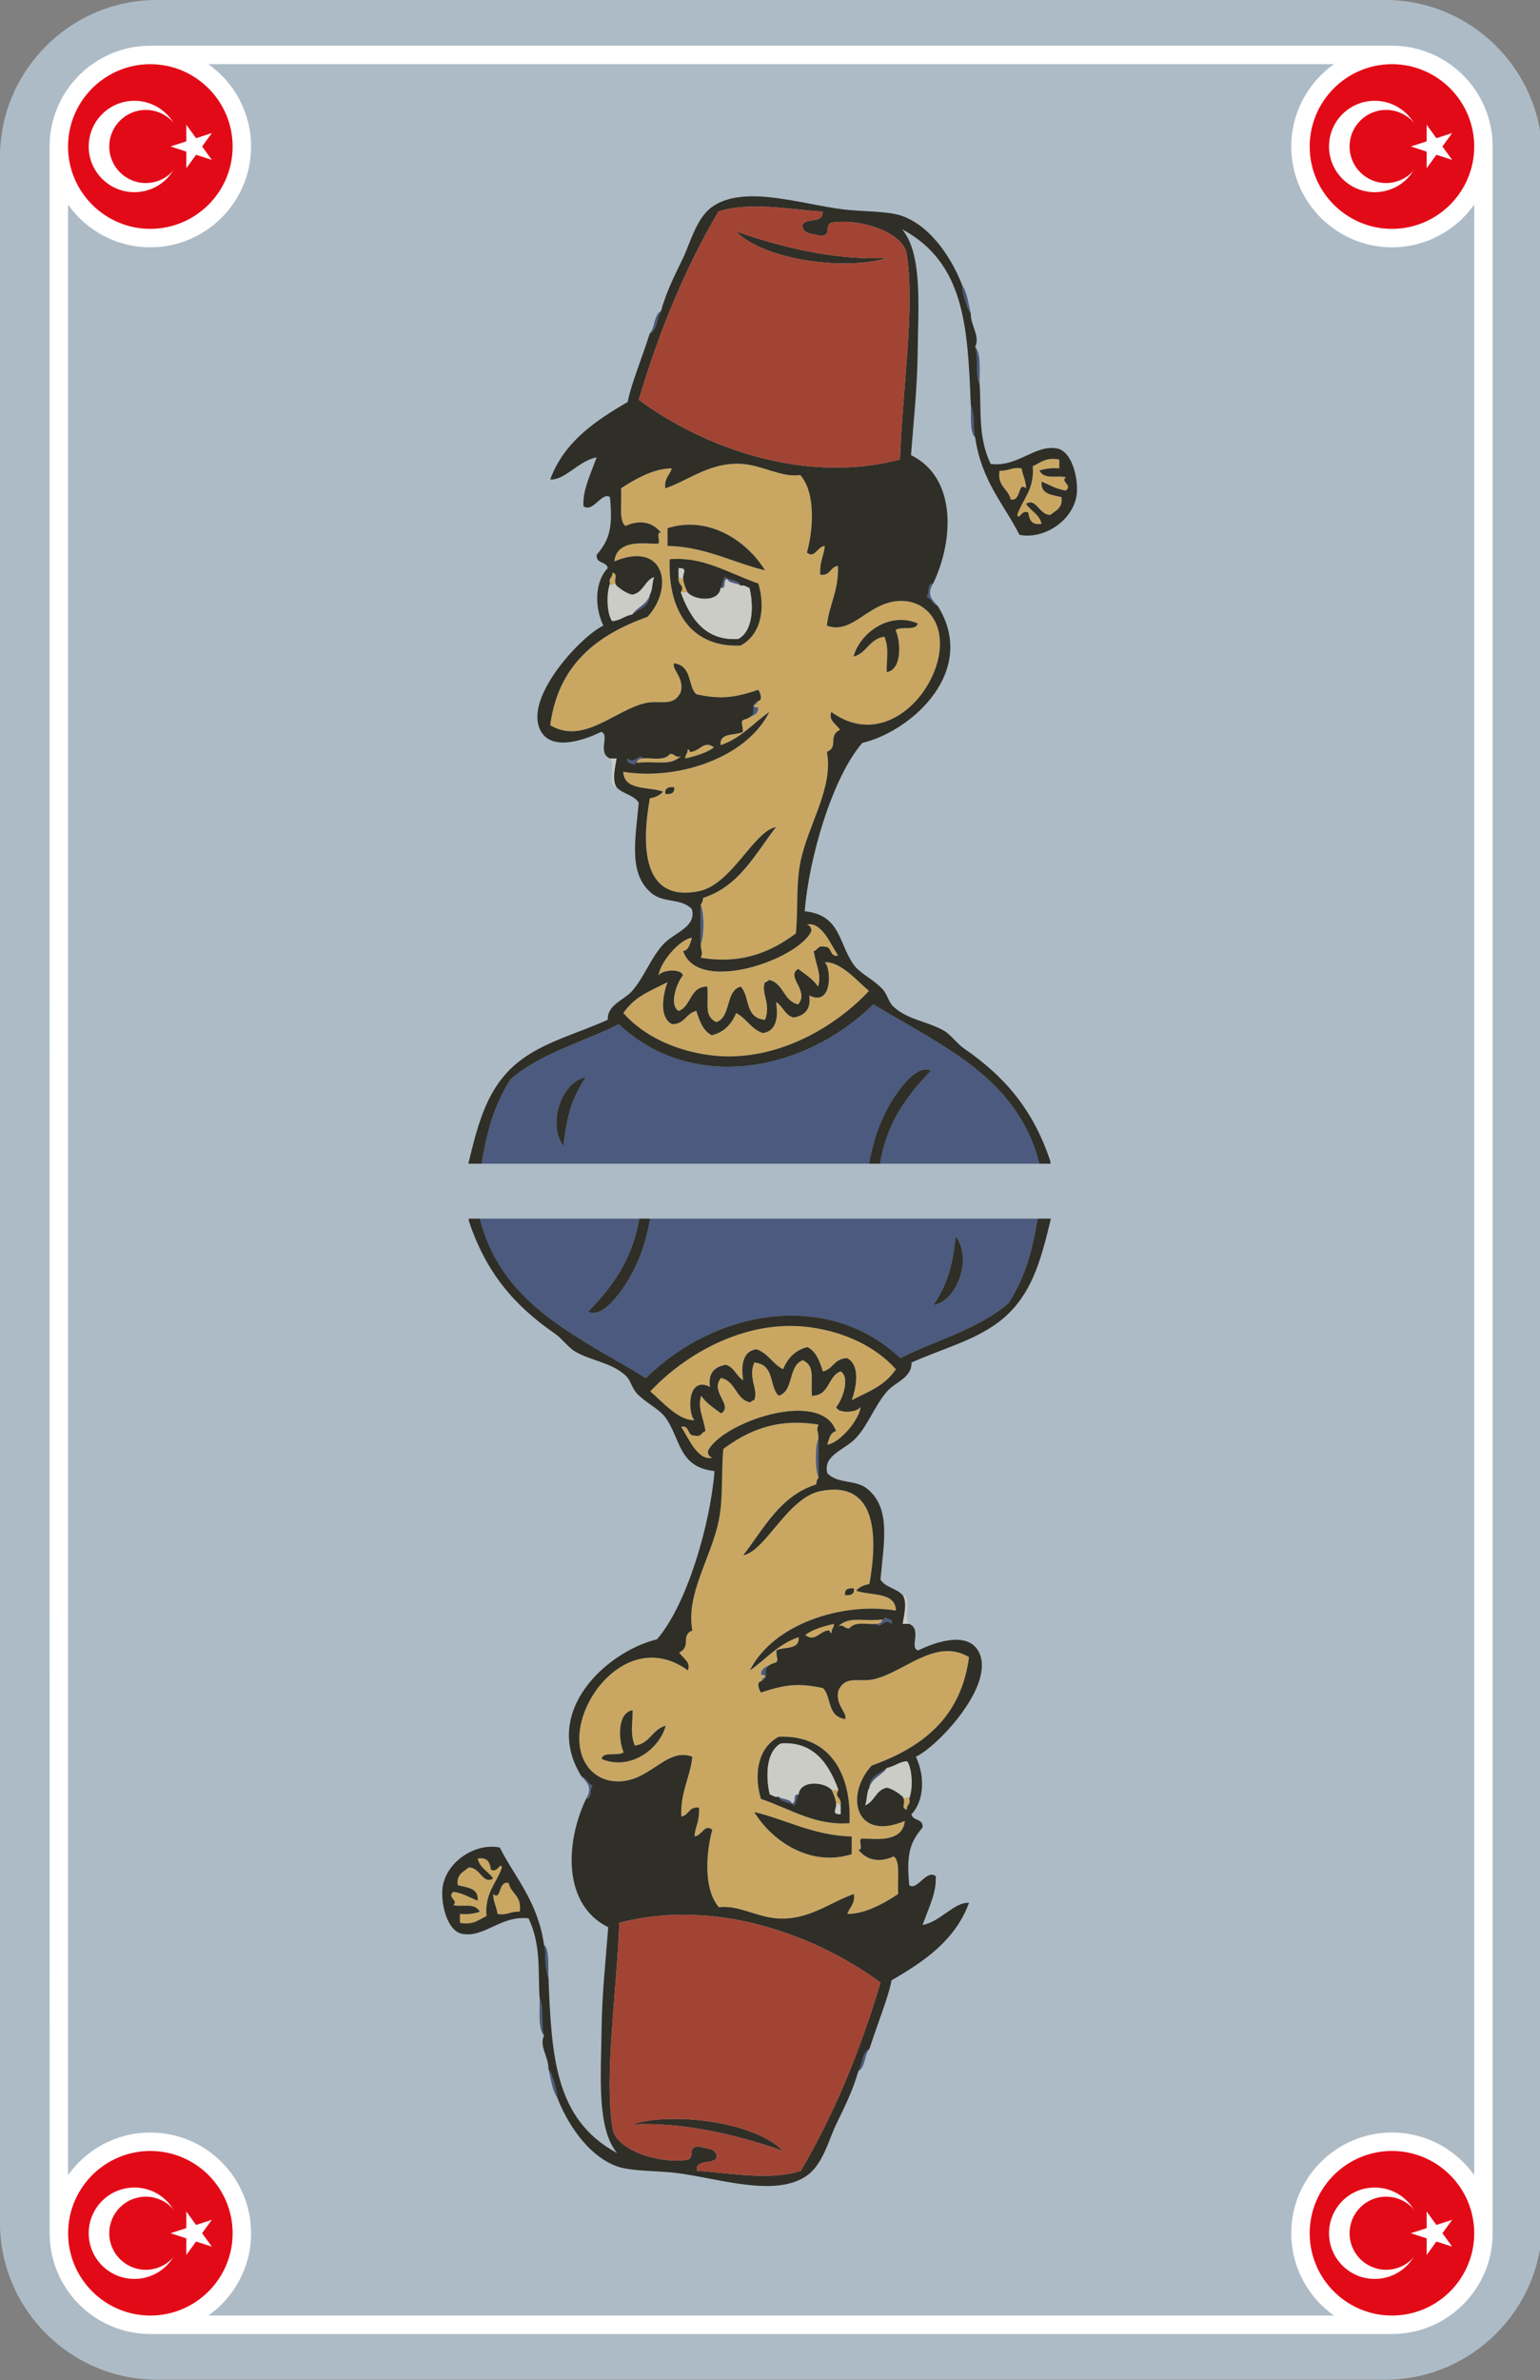 <?xml version="1.0" encoding="utf-8"?>
<!-- Generator: Adobe Illustrator 15.1.0, SVG Export Plug-In  -->
<!DOCTYPE svg PUBLIC "-//W3C//DTD SVG 1.1//EN" "http://www.w3.org/Graphics/SVG/1.1/DTD/svg11.dtd">
<svg version="1.1"
	 xmlns="http://www.w3.org/2000/svg" xmlns:xlink="http://www.w3.org/1999/xlink" xmlns:a="http://ns.adobe.com/AdobeSVGViewerExtensions/3.0/"
	 x="0px" y="0px" width="167px" height="258px" viewBox="0.002 0.003 167 258" enable-background="new 0.002 0.003 167 258"
	 xml:space="preserve">
<rect x="0.002" y="0.003" width="167" height="258" fill="#808080" stroke="none"/>
<defs>
	<symbol  id="Rand" viewBox="5.377 -252.996 156.49 248.039">
		<g id="weiß_2_">
		</g>
		<path fill="#FFFFFF" d="M159.867-242.076c0,4.92-4,8.92-8.92,8.92c-4.921,0-8.921-4-8.921-8.92s4-8.92,8.921-8.92
			C155.867-250.996,159.867-246.996,159.867-242.076z M159.867-15.887c0,4.92-4,8.93-8.92,8.93c-4.921,0-8.921-4.01-8.921-8.93
			c0-4.91,4-8.92,8.921-8.92C155.867-24.807,159.867-20.797,159.867-15.887z M19.387-4.957h123.9h4.569h3.091
			c6.02,0,10.92-4.9,10.92-10.93v-9.52v-208.09v-8.58c0-6.021-4.9-10.92-10.92-10.92h-9.471c-37.63,0-75.85,0-125.17,0
			c-6.029,0-10.92,4.898-10.92,10.92c-0.01,72.18-0.01,141.83-0.01,211.35v14.84c0,6.029,4.9,10.93,10.92,10.93H19.387z
			 M25.227-15.887c0,4.92-4.01,8.93-8.93,8.93c-4.91,0-8.92-4.01-8.92-8.93c0-4.91,4.01-8.92,8.92-8.92
			C21.217-24.807,25.227-20.797,25.227-15.887z M16.307-250.996c4.92,0,8.92,4,8.92,8.92s-4,8.92-8.92,8.92s-8.92-4-8.92-8.92
			S11.387-250.996,16.307-250.996z M27.227-15.887c0-6.02-4.9-10.92-10.93-10.92c-3.68,0-6.939,1.83-8.92,4.629
			c0-71.199,0-142.398,0-213.609c1.98,2.801,5.24,4.631,8.93,4.631c6.02,0,10.92-4.9,10.92-10.92c0-3.682-1.83-6.941-4.63-8.92
			c40.69,0,81.37,0,122.061,0c-2.801,1.979-4.631,5.238-4.631,8.92c0,6.02,4.9,10.92,10.921,10.92c3.68,0,6.939-1.83,8.92-4.621
			c0,71.201,0,142.4,0,213.6c-1.98-2.799-5.24-4.629-8.92-4.629c-6.021,0-10.921,4.9-10.921,10.92c0,3.689,1.83,6.949,4.631,8.93
			c-40.69,0-81.38,0-122.061,0C25.396-8.938,27.227-12.197,27.227-15.887z"/>
	</symbol>
	<symbol  id="TR" viewBox="-42.519 -42.518 85.037 85.036">
		<path fill="#E30A17" d="M0-42.518c23.481,0,42.519,19.035,42.519,42.519c0,23.457-18.996,42.476-42.441,42.518h-0.154
			c-23.435-0.042-42.42-19.04-42.441-42.479v-0.077C-42.498-23.504-23.471-42.518,0-42.518z"/>
		<g>
			<path fill="#FFFFFF" d="M-7.397,21.258c11.741,0,21.259-9.52,21.259-21.26c0-11.743-9.518-21.259-21.259-21.259
				c-11.742,0-21.261,9.516-21.261,21.259C-28.658,11.739-19.14,21.258-7.397,21.258z"/>
			<path fill="#E30A17" d="M-2.083,17.005c9.393,0,17.008-7.613,17.008-17.007S7.31-17.009-2.083-17.009S-19.091-9.395-19.091-0.001
				S-11.476,17.005-2.083,17.005z"/>
			<polygon fill="#FFFFFF" points="9.433,-0.001 28.662,-6.249 16.778,10.107 16.778,-10.113 28.662,6.246 			"/>
		</g>
	</symbol>
</defs>
<g>
	<path fill="#ADBBC6" d="M167.244,240.945c0,9.354-7.653,17.008-17.008,17.008H17.008C7.653,257.953,0,250.3,0,240.945V17.008
		C0,7.653,7.653,0,17.008,0h133.229c9.354,0,17.008,7.653,17.008,17.008V240.945z"/>
</g>
<use xlink:href="#TR"  width="85.037" height="85.036" x="-42.519" y="-42.518" transform="matrix(0.233 0 0 -0.233 150.801 242.075)" overflow="visible"/>
<use xlink:href="#TR"  width="85.037" height="85.036" x="-42.519" y="-42.518" transform="matrix(0.233 0 0 -0.233 150.8 15.881)" overflow="visible"/>
<use xlink:href="#TR"  width="85.037" height="85.036" x="-42.519" y="-42.518" transform="matrix(0.233 0 0 -0.233 16.298 242.075)" overflow="visible"/>
<use xlink:href="#TR"  width="85.037" height="85.036" x="-42.519" y="-42.518" transform="matrix(0.233 0 0 -0.233 16.298 15.881)" overflow="visible"/>
<path fill="#2F2F27" d="M79.833,25.094c5.546,1.931,10.986,3.093,16.32,2.88C92.007,29.315,83.017,28.334,79.833,25.094z"/>
<path fill="#C9A763" d="M114.876,49.815c0,0.32,0,0.641,0,0.961c-0.874-0.074-1.563,0.037-2.16,0.24
	c0.605,1.043,1.898,0.457,2.881,0.719c-0.63,0.527,0.744,0.797,0,1.44c-1.066-0.134-1.77-0.632-2.641-0.96
	c-0.123,1.403,1.154,1.404,2.16,1.68c0.162,1.203-0.642,1.439-1.2,1.92c-1.237,0.037-1.517-1.893-2.641-1.199
	c0.5,0.779,1.44,1.119,1.681,2.16c-1.073,0.193-1.333-0.428-1.44-1.201c-0.754-0.398-0.979,0.894-1.2,0.24
	c0.59-1.729,1.883-2.758,1.682-5.279C112.833,50.172,113.391,49.53,114.876,49.815z"/>
<path fill="#C9A763" d="M110.796,50.776c0.105,0.772,0.46,1.299,0.48,2.16c-0.957-0.781-0.486,1.469-1.682,1.199
	c-0.258-1.182-1.486-1.395-1.2-3.119C109.355,51.096,109.728,50.588,110.796,50.776z"/>
<path fill="#C9A763" d="M66.151,63.257c-0.197-0.679,0.338-0.622,0.24-1.199c0.801,0.256,0.016,0.728,0.48,1.439
	C66.526,62.966,66.286,63.799,66.151,63.257z"/>
<path fill="#C9A763" d="M69.753,82.219c0.643-0.146,2.23,0.363,2.88-0.479c0.579-0.098,0.522,0.438,1.2,0.24
	c-1.201,1.13-2.736,0.453-4.801,0.721C69.131,82.398,69.342,82.208,69.753,82.219z"/>
<path fill="#4B5A7E" d="M75.993,98.062c0.398,0.887,0.398,3.433,0,4.319C75.993,100.941,75.993,99.5,75.993,98.062z"/>
<path fill="#4B5A7E" d="M112.716,126.144c-5.761,0-11.521,0-17.281,0c0.73-4.472,2.965-7.437,5.521-10.081
	c-1.184-0.584-2.51,0.921-3.12,1.681c-1.86,2.309-2.999,5.087-3.601,8.4c-14.002,0-28.003,0-42.004,0
	c0.667-3.847,1.366-6.271,3.12-9.121c3.159-2.829,8.275-4.199,11.761-6c7.929,7.456,20.095,5.242,27.604-2.16
	C102.005,113.332,110.362,116.735,112.716,126.144z M61.112,124.224c0.366-3.442,0.947-5.196,2.399-7.44
	C60.9,117.232,59.301,121.893,61.112,124.224z"/>
<path fill="#2F2F27" d="M95.435,126.144c-0.4,0-0.8,0-1.199,0c0.602-3.313,1.739-6.093,3.601-8.4c0.61-0.76,1.938-2.265,3.12-1.681
	C98.399,118.707,96.165,121.672,95.435,126.144z"/>
<path fill="#2F2F27" d="M63.512,116.782c-1.452,2.244-2.034,3.998-2.399,7.44C59.301,121.893,60.9,117.232,63.512,116.782z"/>
<path fill="#4B5A7E" d="M101.196,63.257c-0.685,1.129-0.231,1.68,0.479,2.4c-0.559-0.163-0.643-0.797-1.2-0.961
	C100.887,64.39,100.479,63.262,101.196,63.257z"/>
<path fill="#4B5A7E" d="M105.275,43.815c0.507,1.488,0.21,2.785,0.48,3.601C105.134,46.972,105.321,44.883,105.275,43.815z"/>
<path fill="#4B5A7E" d="M105.756,37.575c0.679,0.841,0.438,2.603,0.479,4.08C105.739,40.633,106.141,38.71,105.756,37.575z"/>
<path fill="#4B5A7E" d="M104.315,30.854c0.557,0.805,0.695,2.025,0.96,3.121C104.753,33.291,104.312,31.267,104.315,30.854z"/>
<path fill="#4B5A7E" d="M70.472,36.135c0.58-0.62,0.407-1.993,1.2-2.399C71.196,34.458,71.311,35.772,70.472,36.135z"/>
<path fill="#CCCCC7" d="M66.151,82.219c0.24,0,0.48,0,0.721,0c-0.133,0.859-0.537,2.35,0,3.12
	C65.786,85.146,66.807,82.845,66.151,82.219z"/>
<path fill="#4B5A7E" d="M81.032,77.899c1.387-0.665,0.035-1.313,1.2-1.92c-0.105,0.213-0.211,0.429-0.479,0.479
	c0.006,0.233,0.293,0.188,0.479,0.24C82.251,77.517,81.528,77.593,81.032,77.899z"/>
<path fill="#C9A763" d="M82.233,75.979c0.563-0.063,0.139-1.056,0-1.2c-2.555,0.847-4.018,1.068-6.721,0.479
	c-0.953-0.877-0.396-3.056-2.4-3.36c-0.3,0.631,1.139,1.576,0.721,3.122c-0.803,1.68-2.258,0.836-3.84,1.198
	c-3.313,0.762-6.698,4.551-10.321,2.4c0.862-6.578,5.08-9.801,10.561-11.762c2.943-3.24,1.77-8.268-3.601-6
	c0.232-2.511,3.574-1.879,4.561-1.92c0.668,0.108-0.188-1.308,0.48-1.199c-0.979-1.239-2.396-1.375-3.84-0.721
	c-0.747-0.576-0.375-2.332-0.48-4.08c1.594-1.063,3.662-2.193,5.521-2.16c-0.238,0.723-0.85,1.07-0.721,2.16
	c2.623-0.904,4.959-2.918,8.401-2.641c2.244,0.182,4.199,1.482,6.241,1.2c1.792,2.053,1.318,6.297,0.72,8.401
	c0.828,0.707,1.122-0.656,1.92-0.721c-0.014,1.001-0.558,1.504-0.479,3.12c1.118,0.159,1.063-0.856,1.92-0.96
	c0.112,2.672-0.946,4.174-1.2,6.48c2.957,1.121,4.746-3.109,8.641-2.641c1.816,0.219,3.394,1.639,3.602,4.081
	c0.435,5.104-5.665,12.358-11.762,7.921c-0.285,0.87,0.317,1.142,0.961,1.921c-1.401,0.686-0.106,1.87-1.44,2.399
	c0.743,3.941-2.06,7.893-2.88,12.001c-0.484,2.42-0.232,5.087-0.48,7.682c-2.516,1.869-5.656,3.404-10.32,2.64
	c0.269-0.756,0.021-0.543,0-1.439c0.398-0.888,0.398-3.434,0-4.319c0.127-0.193,0.25-0.391,0.24-0.722
	c3.94-1.259,5.65-4.749,7.92-7.681c-2.42,0.442-4.789,6.254-8.4,6.961c-6.193,1.212-6.163-5.114-5.281-10.081
	c0.613-0.105,1.104-0.337,1.44-0.72c-1.581-0.579-4.248-0.072-4.32-2.16c5.765,0.955,13.298-1.413,15.841-6.48
	c-1.747,1.214-3.063,2.856-5.281,3.601c-0.151-1.434,1.565-0.995,2.4-1.439c0.038-1.02-0.465-1.209,0.48-1.439
	c0.494-0.307,1.217-0.383,1.199-1.2c-0.187-0.054-0.474-0.007-0.479-0.24C82.022,76.407,82.127,76.191,82.233,75.979z
	 M72.393,57.257c0,0.641,0,1.28,0,1.92c4.07,0.064,7.238,1.874,10.562,2.641C80.999,58.629,76.842,55.849,72.393,57.257z
	 M80.313,69.978c2.445-1.328,2.624-4.41,1.92-6.72c-3.547-1.267-5.969-2.909-9.601-2.642C72.399,65.61,74.521,70.22,80.313,69.978z
	 M92.555,71.178c1.461-0.378,1.719-1.961,3.36-2.159c0.525,1.358,0.224,2.219,0.238,3.84c1.711-0.293,1.516-3.355,0.961-4.561
	c0.571-0.468,2.227,0.146,2.399-0.72C96.454,66.274,93.276,68.585,92.555,71.178z M72.153,86.061
	c0.627,0.066,1.032-0.088,0.959-0.722C72.485,85.272,72.08,85.427,72.153,86.061z"/>
<path fill="#2F2F27" d="M72.633,60.616c3.632-0.27,6.054,1.375,9.601,2.642c0.703,2.31,0.525,5.392-1.92,6.72
	C74.521,70.22,72.399,65.61,72.633,60.616z M73.593,62.537c-0.104,1.053,0.734,0.788,0.24,1.68c1.053,2.879,2.708,5.283,6.24,5.041
	c1.717-0.952,1.608-3.888,1.2-5.521c-0.325-0.076-0.458-0.342-0.96-0.24c-0.207-0.674-1.25-0.51-1.68-0.96
	c-0.245,0.315-0.235,0.885-0.48,1.2c-0.201,1.601-2.824,1.363-3.6,0.479c-0.191-0.448-0.4-0.879-0.48-1.44
	c-0.043-0.781,0.564-1.154-0.479-1.199C73.593,61.897,73.593,62.217,73.593,62.537z"/>
<path fill="#4B5A7E" d="M78.153,63.737c0.244-0.315,0.234-0.885,0.479-1.2c0.43,0.45,1.473,0.286,1.68,0.96
	c-0.387-0.333-1.237-0.203-1.439-0.721c-0.444,0.037-0.147,0.813-0.48,0.961C78.313,63.737,78.232,63.737,78.153,63.737z"/>
<path fill="#CCCCC7" d="M73.593,62.537c0-0.32,0-0.64,0-0.96c1.044,0.045,0.438,0.417,0.48,1.199
	C73.832,62.778,73.787,62.583,73.593,62.537z"/>
<path fill="#4B5A7E" d="M68.552,66.616c0.53-0.829,1.628-1.09,1.92-2.159C70.452,65.797,69.273,65.979,68.552,66.616z"/>
<path fill="#C9A763" d="M73.833,64.217c0.496-0.892-0.344-0.627-0.24-1.68c0.194,0.045,0.239,0.241,0.48,0.239
	c0.078,0.562,0.289,0.992,0.479,1.44C74.313,64.217,74.073,64.217,73.833,64.217z"/>
<path fill="#4B5A7E" d="M69.032,82.699c-0.205-0.045-0.228,0.093-0.24,0.239c-0.225-0.256-0.885-0.074-0.721-0.721
	c0.791,0.709,1.199-0.601,1.681,0C69.342,82.208,69.131,82.398,69.032,82.699z"/>
<path fill="#C9A763" d="M74.553,81.259c0.204-0.044,0.228,0.095,0.24,0.24c1.042,0.051,1.528-1.355,2.64-0.479
	c-0.834,0.605-1.951,0.93-3.121,1.199C74.282,81.788,74.606,81.713,74.553,81.259z"/>
<path fill="#C9A763" d="M89.434,104.301c1.741-0.059,3.46,1.979,4.802,3.12c-3.58,3.853-10.162,7.898-17.281,6.961
	c-3.608-0.476-7.064-1.989-9.361-4.561c1.303-1.844,2.665-2.25,4.8-3.36c-0.588,1.649-0.855,3.852,0.48,4.562
	c1.378,0.018,1.523-1.196,2.64-1.44c0.355,1.084,0.717,2.164,1.68,2.642c1.352-0.33,2.139-1.224,2.641-2.4
	c1.122,0.559,1.621,1.739,2.88,2.16c1.6-0.198,1.666-1.964,1.44-3.36c0.764,0.438,0.957,1.443,1.92,1.68
	c1.133-0.228,1.904-0.814,1.681-2.398C90.31,109.191,90.155,104.912,89.434,104.301z"/>
<path fill="#2F2F27" d="M82.954,61.817c-3.323-0.768-6.491-2.576-10.562-2.641c0-0.64,0-1.279,0-1.92
	C76.842,55.849,80.999,58.629,82.954,61.817z"/>
<path fill="#2F2F27" d="M73.112,85.339c0.072,0.634-0.332,0.788-0.959,0.722C72.08,85.427,72.485,85.272,73.112,85.339z"/>
<path fill="#CCCCC7" d="M66.872,63.497c0.49,0.39,0.98,0.779,1.68,0.96c1.232-0.207,1.338-1.542,2.4-1.92
	c-0.252,0.549-0.152,1.448-0.48,1.92c-0.292,1.069-1.39,1.33-1.92,2.159c-0.818,0.143-1.261,0.66-2.16,0.721
	c-0.5-0.541-0.734-2.793-0.24-4.08C66.286,63.799,66.526,62.966,66.872,63.497z"/>
<path fill="#CCCCC7" d="M78.153,63.737c0.079,0,0.159,0,0.239,0c0.333-0.147,0.036-0.924,0.48-0.961
	c0.202,0.519,1.053,0.389,1.439,0.721c0.502-0.102,0.636,0.165,0.96,0.24c0.408,1.632,0.517,4.566-1.199,5.521
	c-3.532,0.243-5.188-2.162-6.241-5.041c0.239,0,0.479,0,0.72,0C75.327,65.101,77.95,65.338,78.153,63.737z"/>
<path fill="#2F2F27" d="M71.673,33.733c0.598-2.131,1.5-3.891,2.4-5.76c0.78-1.621,1.436-4.303,3.119-5.521
	c3.43-2.478,9.613-0.337,14.162,0.239c2.043,0.26,4.962,0.17,6.48,0.721c3.344,1.212,5.536,4.986,6.479,7.441
	c-0.004,0.412,0.438,2.436,0.96,3.119c-0.025,1.299,1.047,2.533,0.48,3.6c0.385,1.136-0.018,3.059,0.479,4.082
	c0.2,2.843-0.194,5.711,1.2,8.641c2.998,0.354,4.773-2.126,7.2-1.68c1.423,0.262,2.204,2.625,2.16,4.561
	c-0.066,2.973-3.372,5.366-6.24,4.801c-1.63-3.246-4.121-5.814-4.8-10.562c-0.271-0.815,0.026-2.112-0.48-3.601
	c-0.339-8.359-0.657-15.312-7.439-18.961c2.21,2.688,1.748,8.265,1.68,13.441c-0.051,3.911-0.469,7.675-0.72,11.041
	c4.888,2.4,4.714,9.053,2.4,13.921c-0.717,0.005-0.31,1.132-0.722,1.44c0.558,0.162,0.644,0.797,1.2,0.959
	c4.425,7.012-2.695,13.558-8.16,14.883c-3.271,3.748-5.818,12.601-6.241,18.241c3.882,0.416,3.636,3.393,5.281,5.761
	c0.667,0.96,2.193,1.646,3.12,2.641c0.575,0.617,0.688,1.44,1.2,1.921c1.571,1.469,3.707,1.589,5.521,2.64
	c0.7,0.406,1.409,1.402,2.16,1.92c4.509,3.108,7.523,6.709,9.36,12.241c0,0.08,0,0.16,0,0.24c-0.4,0-0.8,0-1.2,0
	c-2.354-9.407-10.711-12.812-18.001-17.281c-7.509,7.402-19.674,9.616-27.603,2.16c-3.486,1.801-8.604,3.171-11.762,6
	c-1.754,2.85-2.453,5.274-3.12,9.121c-0.479,0-0.96,0-1.439,0c1.061-4.338,2.03-8.522,5.761-11.281
	c2.697-1.994,6.021-2.817,9.361-4.32c-0.076-1.636,1.768-2.119,2.64-3.12c1.326-1.521,2.028-3.577,3.36-5.04
	c1.182-1.299,3.655-1.862,3.119-3.841c-1.178-1.206-3.02-0.636-4.319-1.68c-2.582-2.074-1.818-5.757-1.44-9.841
	c-0.509-0.854-1.765-0.956-2.399-1.682c-0.537-0.771-0.132-2.261,0-3.12c-0.24,0-0.48,0-0.721,0c-1.429-0.634,0.044-2.595-0.96-2.88
	c-2.152,1.043-5.735,2.167-6.721-0.479c-1.346-3.619,4.643-9.961,6.961-11.041c-1.095-2.336-0.784-4.94,0.48-6.24
	c-0.133-0.747-1.319-0.441-1.2-1.439c1.428-1.666,1.747-3.017,1.439-6.24c-0.848-0.674-1.884,1.781-2.88,0.959
	c-0.047-1.694,0.525-2.847,1.44-5.279c-1.965,0.357-3.422,2.496-5.041,2.4c1.512-4.09,4.86-6.34,8.401-8.401
	c0.334-1.832,1.56-4.779,2.399-7.44C71.311,35.772,71.196,34.458,71.673,33.733z M77.913,22.935
	c-3.594,6.088-6.428,12.934-8.642,20.401c6.624,4.922,17.661,9.271,28.322,6.479c0.282-7.701,1.665-16.602,0.72-22.321
	c-0.375-2.274-4.943-3.861-8.16-3.36c-0.834,0.398,0.149,1.374-1.199,1.439c-0.764-0.277-1.953-0.127-1.92-1.199
	c0.378-0.821,2.315-0.083,2.16-1.439C85.913,22.746,81.247,21.812,77.913,22.935z M111.996,50.536c0.2,2.521-1.091,3.55-1.682,5.279
	c0.22,0.653,0.446-0.639,1.2-0.24c0.107,0.773,0.367,1.395,1.44,1.201c-0.239-1.041-1.181-1.381-1.681-2.16
	c1.124-0.693,1.402,1.236,2.641,1.199c0.56-0.48,1.361-0.717,1.199-1.92c-1.004-0.275-2.282-0.276-2.159-1.68
	c0.872,0.328,1.573,0.826,2.641,0.96c0.744-0.644-0.63-0.913,0-1.44c-0.981-0.262-2.274,0.324-2.881-0.719
	c0.599-0.203,1.286-0.314,2.16-0.24c0-0.32,0-0.641,0-0.961C113.391,49.53,112.833,50.172,111.996,50.536z M108.396,51.017
	c-0.285,1.727,0.942,1.938,1.2,3.119c1.194,0.27,0.726-1.98,1.681-1.199c-0.021-0.861-0.373-1.388-0.479-2.16
	C109.728,50.588,109.355,51.096,108.396,51.017z M75.993,102.381c0.021,0.896,0.269,0.685,0,1.439
	c4.664,0.766,7.805-0.771,10.32-2.64c0.248-2.595-0.004-5.262,0.48-7.682c0.82-4.108,3.623-8.06,2.88-12.001
	c1.334-0.529,0.039-1.715,1.44-2.399c-0.644-0.779-1.246-1.051-0.961-1.921c6.097,4.438,12.195-2.815,11.762-7.921
	c-0.208-2.443-1.784-3.861-3.602-4.081c-3.895-0.469-5.684,3.761-8.641,2.64c0.254-2.306,1.313-3.808,1.2-6.479
	c-0.857,0.103-0.802,1.119-1.921,0.96c-0.077-1.617,0.467-2.119,0.479-3.12c-0.798,0.065-1.092,1.429-1.92,0.72
	c0.599-2.104,1.072-6.348-0.72-8.4c-2.042,0.281-3.997-1.02-6.241-1.2c-3.443-0.278-5.778,1.735-8.401,2.64
	c-0.129-1.089,0.482-1.438,0.721-2.16c-1.858-0.033-3.926,1.098-5.521,2.16c0.104,1.75-0.267,3.504,0.48,4.082
	c1.443-0.654,2.86-0.52,3.84,0.719c-0.668-0.107,0.188,1.309-0.48,1.201c-0.986,0.039-4.328-0.592-4.561,1.92
	c5.37-2.268,6.543,2.758,3.601,6c-5.48,1.959-9.698,5.183-10.561,11.761c3.623,2.149,7.008-1.64,10.321-2.4
	c1.582-0.362,3.037,0.48,3.84-1.198c0.418-1.547-1.021-2.49-0.721-3.121c2.004,0.305,1.447,2.482,2.4,3.359
	c2.703,0.589,4.166,0.367,6.721-0.479c0.139,0.146,0.563,1.139,0,1.2c-1.165,0.606,0.187,1.255-1.199,1.92
	c-0.945,0.23-0.442,0.421-0.48,1.439c-0.835,0.444-2.553,0.007-2.4,1.439c2.217-0.743,3.534-2.387,5.281-3.601
	c-2.543,5.067-10.076,7.437-15.841,6.48c0.072,2.088,2.739,1.581,4.319,2.16c-0.336,0.383-0.826,0.613-1.439,0.72
	c-0.882,4.967-0.912,11.293,5.281,10.081c3.611-0.707,5.98-6.519,8.4-6.961c-2.27,2.932-3.979,6.422-7.921,7.681
	c0.011,0.331-0.112,0.527-0.239,0.722C75.993,99.5,75.993,100.941,75.993,102.381z M70.472,64.457
	c0.328-0.472,0.229-1.371,0.48-1.92c-1.063,0.378-1.168,1.713-2.4,1.92c-0.699-0.181-1.189-0.57-1.68-0.96
	c-0.465-0.712,0.32-1.184-0.48-1.439c0.098,0.577-0.438,0.521-0.24,1.199c-0.494,1.287-0.259,3.539,0.24,4.08
	c0.899-0.061,1.342-0.579,2.16-0.721C69.273,65.979,70.452,65.797,70.472,64.457z M74.313,82.219
	c1.169-0.271,2.287-0.594,3.121-1.199c-1.11-0.876-1.598,0.53-2.64,0.479c-0.014-0.146-0.036-0.284-0.24-0.24
	C74.606,81.713,74.282,81.788,74.313,82.219z M69.032,82.699c2.063-0.268,3.599,0.409,4.8-0.721c-0.679,0.197-0.622-0.338-1.2-0.24
	c-0.649,0.844-2.237,0.334-2.88,0.479c-0.481-0.601-0.89,0.709-1.681,0c-0.166,0.646,0.496,0.465,0.721,0.721
	C68.806,82.792,68.827,82.654,69.032,82.699z M87.514,100.221c0.302,0.099,0.49,0.311,0.479,0.721
	c-1.41,3.081-12.291,6.894-13.92,2.16c0.662-0.139,0.748-0.853,0.959-1.44c-1.325,0.146-3.496,2.72-3.6,4.081
	c0.229-0.606,2.463-0.822,2.641,0c-0.575,0.605-1.591,3.127-0.48,3.84c1.409-0.512,1.173-2.667,3.12-2.641
	c0.151,1.983-0.369,3.198,0.96,3.841c1.64-0.521,0.948-3.373,2.64-3.841c1.067,0.98,0.365,3.381,2.642,3.601
	c0.694-1.728-0.489-2.908,0-4.08c0.24,0.001,0.285-0.193,0.479-0.239c1.562,0.358,1.535,2.306,3.12,2.641
	c1.263-1.485-1.405-2.977,0-3.841c0.779,0.581,1.62,1.101,2.16,1.92c0.381-1.431-0.214-2.15-0.479-3.84
	c0.456-0.104,0.434-0.687,1.198-0.48c0.853-0.05,0.476,1.126,1.44,0.961C90.051,102.321,89.105,99.912,87.514,100.221z
	 M87.754,107.901c0.225,1.584-0.548,2.172-1.681,2.398c-0.963-0.235-1.156-1.242-1.92-1.68c0.226,1.396,0.159,3.162-1.44,3.36
	c-1.259-0.421-1.759-1.603-2.88-2.16c-0.502,1.178-1.29,2.07-2.641,2.399c-0.963-0.477-1.324-1.557-1.68-2.641
	c-1.116,0.244-1.262,1.458-2.64,1.44c-1.336-0.71-1.068-2.911-0.48-4.562c-2.136,1.11-3.498,1.518-4.8,3.36
	c2.297,2.57,5.753,4.085,9.361,4.561c7.119,0.938,13.701-3.108,17.281-6.961c-1.342-1.142-3.061-3.179-4.802-3.12
	C90.155,104.912,90.31,109.191,87.754,107.901z"/>
<path fill="#2F2F27" d="M99.515,67.578c-0.174,0.866-1.828,0.251-2.4,0.72c0.556,1.205,0.752,4.268-0.959,4.561
	c-0.017-1.621,0.286-2.481-0.239-3.84c-1.643,0.198-1.899,1.781-3.36,2.159C93.276,68.585,96.454,66.274,99.515,67.578z"/>
<path fill="#A24434" d="M89.194,22.935c0.156,1.355-1.781,0.618-2.16,1.439c-0.032,1.072,1.157,0.922,1.921,1.199
	c1.35-0.065,0.364-1.041,1.2-1.439c3.216-0.5,7.784,1.086,8.159,3.36c0.945,5.72-0.438,14.62-0.72,22.321
	c-10.661,2.789-21.698-1.559-28.322-6.479c2.213-7.468,5.047-14.313,8.642-20.401C81.247,21.812,85.913,22.746,89.194,22.935z
	 M96.155,27.974c-5.334,0.211-10.775-0.949-16.321-2.88C83.017,28.334,92.007,29.315,96.155,27.974z"/>
<path fill="#C9A763" d="M90.874,103.581c-0.967,0.165-0.59-1.011-1.44-0.961c-0.766-0.205-0.742,0.378-1.198,0.48
	c0.266,1.688,0.859,2.409,0.479,3.84c-0.54-0.819-1.381-1.339-2.16-1.92c-1.405,0.864,1.263,2.354,0,3.841
	c-1.585-0.335-1.561-2.281-3.12-2.642c-0.194,0.047-0.239,0.241-0.479,0.24c-0.489,1.172,0.694,2.354,0,4.08
	c-2.276-0.22-1.574-2.619-2.642-3.601c-1.691,0.468-1,3.319-2.64,3.841c-1.329-0.644-0.809-1.856-0.96-3.841
	c-1.947-0.026-1.711,2.129-3.12,2.641c-1.11-0.713-0.095-3.233,0.48-3.84c-0.178-0.822-2.412-0.606-2.641,0
	c0.104-1.361,2.274-3.935,3.6-4.081c-0.211,0.589-0.297,1.303-0.959,1.44c1.629,4.732,12.51,0.921,13.92-2.16
	c0.011-0.41-0.179-0.622-0.479-0.721C89.105,99.912,90.051,102.321,90.874,103.581z"/>
<path fill="#2F2F27" d="M84.919,233.148c-5.546-1.931-10.986-3.093-16.32-2.881C72.745,228.927,81.735,229.908,84.919,233.148z"/>
<path fill="#C9A763" d="M49.876,208.426c0-0.319,0-0.64,0-0.96c0.874,0.074,1.563-0.038,2.16-0.24
	c-0.605-1.043-1.898-0.458-2.881-0.72c0.63-0.527-0.744-0.797,0-1.439c1.066,0.134,1.77,0.632,2.641,0.96
	c0.123-1.403-1.154-1.404-2.16-1.681c-0.162-1.202,0.642-1.438,1.2-1.92c1.237-0.037,1.517,1.894,2.641,1.2
	c-0.5-0.78-1.44-1.12-1.681-2.16c1.073-0.193,1.333,0.427,1.44,1.2c0.754,0.399,0.979-0.893,1.2-0.24
	c-0.59,1.73-1.883,2.759-1.682,5.28C51.919,208.07,51.361,208.711,49.876,208.426z"/>
<path fill="#C9A763" d="M53.956,207.466c-0.105-0.772-0.46-1.3-0.48-2.16c0.957,0.78,0.486-1.469,1.682-1.199
	c0.258,1.182,1.486,1.394,1.2,3.119C55.396,207.146,55.024,207.654,53.956,207.466z"/>
<path fill="#C9A763" d="M98.601,194.985c0.197,0.679-0.338,0.622-0.24,1.199c-0.801-0.256-0.016-0.728-0.48-1.439
	C98.226,195.276,98.466,194.443,98.601,194.985z"/>
<path fill="#C9A763" d="M94.999,176.023c-0.643,0.146-2.23-0.363-2.88,0.479c-0.579,0.098-0.522-0.438-1.2-0.24
	c1.201-1.13,2.736-0.453,4.801-0.721C95.621,175.844,95.41,176.034,94.999,176.023z"/>
<path fill="#4B5A7E" d="M88.759,160.181c-0.398-0.887-0.398-3.433,0-4.319C88.759,157.301,88.759,158.742,88.759,160.181z"/>
<path fill="#4B5A7E" d="M52.036,132.099c5.761,0,11.521,0,17.281,0c-0.73,4.472-2.965,7.437-5.521,10.081
	c1.184,0.584,2.51-0.921,3.12-1.681c1.86-2.309,2.999-5.087,3.601-8.4c14.002,0,28.003,0,42.004,0
	c-0.667,3.847-1.366,6.271-3.12,9.121c-3.159,2.829-8.275,4.199-11.761,6c-7.929-7.456-20.095-5.242-27.604,2.16
	C62.747,144.91,54.39,141.507,52.036,132.099z M103.64,134.019c-0.366,3.442-0.947,5.196-2.399,7.44
	C103.852,141.01,105.451,136.35,103.64,134.019z"/>
<path fill="#2F2F27" d="M69.317,132.099c0.4,0,0.8,0,1.199,0c-0.602,3.313-1.739,6.093-3.601,8.4c-0.61,0.76-1.938,2.265-3.12,1.681
	C66.353,139.535,68.587,136.57,69.317,132.099z"/>
<path fill="#2F2F27" d="M101.24,141.46c1.452-2.244,2.034-3.998,2.399-7.44C105.451,136.35,103.852,141.01,101.24,141.46z"/>
<path fill="#4B5A7E" d="M63.556,194.985c0.685-1.129,0.231-1.681-0.479-2.4c0.559,0.163,0.643,0.797,1.2,0.96
	C63.865,193.852,64.272,194.98,63.556,194.985z"/>
<path fill="#4B5A7E" d="M59.477,214.426c-0.507-1.487-0.21-2.784-0.48-3.6C59.618,211.27,59.431,213.359,59.477,214.426z"/>
<path fill="#4B5A7E" d="M58.996,220.667c-0.679-0.841-0.438-2.603-0.479-4.081C59.013,217.609,58.611,219.532,58.996,220.667z"/>
<path fill="#4B5A7E" d="M60.437,227.387c-0.557-0.804-0.695-2.024-0.96-3.12C59.999,224.951,60.44,226.975,60.437,227.387z"/>
<path fill="#4B5A7E" d="M94.28,222.107c-0.58,0.619-0.407,1.993-1.2,2.399C93.556,223.784,93.441,222.469,94.28,222.107z"/>
<path fill="#CCCCC7" d="M98.601,176.023c-0.24,0-0.48,0-0.721,0c0.133-0.859,0.537-2.35,0-3.12
	C98.966,173.097,97.945,175.397,98.601,176.023z"/>
<path fill="#4B5A7E" d="M83.72,180.343c-1.387,0.665-0.035,1.313-1.2,1.92c0.105-0.213,0.211-0.429,0.479-0.479
	c-0.006-0.233-0.293-0.188-0.479-0.24C82.501,180.726,83.224,180.649,83.72,180.343z"/>
<path fill="#C9A763" d="M82.519,182.263c-0.563,0.063-0.139,1.056,0,1.2c2.555-0.847,4.018-1.068,6.721-0.479
	c0.953,0.877,0.396,3.056,2.4,3.359c0.3-0.631-1.139-1.575-0.721-3.121c0.803-1.68,2.258-0.836,3.84-1.198
	c3.313-0.762,6.698-4.551,10.321-2.4c-0.862,6.578-5.08,9.801-10.561,11.761c-2.943,3.241-1.77,8.269,3.601,6
	c-0.232,2.512-3.574,1.88-4.561,1.92c-0.668-0.107,0.188,1.309-0.48,1.2c0.979,1.239,2.396,1.374,3.84,0.72
	c0.747,0.577,0.375,2.332,0.48,4.081c-1.594,1.063-3.662,2.193-5.521,2.16c0.238-0.723,0.85-1.071,0.721-2.16
	c-2.623,0.904-4.959,2.918-8.401,2.641c-2.244-0.182-4.199-1.482-6.241-1.2c-1.792-2.053-1.318-6.297-0.72-8.401
	c-0.828-0.708-1.122,0.655-1.92,0.721c0.014-1.001,0.558-1.504,0.479-3.12c-1.118-0.159-1.063,0.856-1.92,0.96
	c-0.112-2.672,0.946-4.174,1.2-6.48c-2.957-1.121-4.746,3.109-8.641,2.641c-1.816-0.22-3.394-1.639-3.602-4.081
	c-0.435-5.104,5.665-12.358,11.762-7.921c0.285-0.87-0.317-1.142-0.961-1.921c1.401-0.686,0.106-1.87,1.44-2.399
	c-0.743-3.941,2.06-7.893,2.88-12.001c0.484-2.42,0.232-5.087,0.48-7.682c2.516-1.869,5.656-3.404,10.32-2.64
	c-0.269,0.756-0.021,0.543,0,1.439c-0.398,0.888-0.398,3.434,0,4.319c-0.127,0.193-0.25,0.391-0.24,0.722
	c-3.94,1.259-5.65,4.749-7.92,7.681c2.42-0.442,4.789-6.254,8.4-6.961c6.193-1.212,6.163,5.114,5.281,10.081
	c-0.613,0.105-1.104,0.337-1.44,0.72c1.581,0.579,4.248,0.072,4.32,2.16c-5.765-0.955-13.298,1.413-15.841,6.48
	c1.747-1.214,3.063-2.856,5.281-3.601c0.151,1.434-1.565,0.995-2.4,1.439c-0.038,1.02,0.465,1.209-0.48,1.439
	c-0.494,0.307-1.217,0.383-1.199,1.2c0.187,0.054,0.474,0.007,0.479,0.24C82.729,181.835,82.625,182.051,82.519,182.263z
	 M92.359,200.985c0-0.641,0-1.28,0-1.92c-4.07-0.064-7.238-1.874-10.562-2.641C83.753,199.613,87.91,202.393,92.359,200.985z
	 M84.439,188.264c-2.445,1.328-2.624,4.411-1.92,6.721c3.547,1.266,5.969,2.909,9.601,2.641
	C92.353,192.632,90.231,188.022,84.439,188.264z M72.197,187.064c-1.461,0.378-1.719,1.961-3.36,2.159
	c-0.525-1.358-0.224-2.22-0.238-3.841c-1.711,0.293-1.516,3.356-0.961,4.562c-0.571,0.468-2.227-0.146-2.399,0.72
	C68.298,191.968,71.476,189.657,72.197,187.064z M92.599,172.182c-0.627-0.066-1.032,0.088-0.959,0.722
	C92.267,172.97,92.672,172.815,92.599,172.182z"/>
<path fill="#2F2F27" d="M92.119,197.625c-3.632,0.27-6.054-1.375-9.601-2.641c-0.703-2.311-0.525-5.393,1.92-6.721
	C90.231,188.022,92.353,192.632,92.119,197.625z M91.159,195.705c0.104-1.053-0.734-0.788-0.24-1.68
	c-1.053-2.879-2.708-5.283-6.24-5.041c-1.717,0.952-1.608,3.888-1.2,5.521c0.325,0.076,0.458,0.342,0.96,0.24
	c0.207,0.673,1.25,0.51,1.68,0.96c0.245-0.315,0.235-0.885,0.48-1.2c0.201-1.601,2.824-1.363,3.6-0.479
	c0.191,0.448,0.4,0.879,0.48,1.439c0.043,0.782-0.564,1.155,0.479,1.2C91.159,196.345,91.159,196.025,91.159,195.705z"/>
<path fill="#4B5A7E" d="M86.599,194.505c-0.244,0.315-0.234,0.885-0.479,1.2c-0.43-0.45-1.473-0.287-1.68-0.96
	c0.387,0.333,1.237,0.203,1.439,0.72c0.444-0.036,0.147-0.813,0.48-0.96C86.439,194.505,86.52,194.505,86.599,194.505z"/>
<path fill="#CCCCC7" d="M91.159,195.705c0,0.32,0,0.64,0,0.96c-1.044-0.045-0.438-0.417-0.48-1.2
	C90.92,195.464,90.965,195.659,91.159,195.705z"/>
<path fill="#4B5A7E" d="M96.2,191.625c-0.53,0.83-1.628,1.091-1.92,2.16C94.3,192.445,95.479,192.263,96.2,191.625z"/>
<path fill="#C9A763" d="M90.919,194.025c-0.496,0.892,0.344,0.627,0.24,1.68c-0.194-0.045-0.239-0.241-0.48-0.24
	c-0.078-0.561-0.289-0.992-0.479-1.439C90.439,194.025,90.679,194.025,90.919,194.025z"/>
<path fill="#4B5A7E" d="M95.72,175.543c0.205,0.045,0.228-0.093,0.24-0.239c0.225,0.256,0.885,0.074,0.721,0.721
	c-0.791-0.709-1.199,0.601-1.681,0C95.41,176.034,95.621,175.844,95.72,175.543z"/>
<path fill="#C9A763" d="M90.199,176.983c-0.204,0.044-0.228-0.095-0.24-0.24c-1.042-0.051-1.528,1.355-2.64,0.479
	c0.834-0.605,1.951-0.93,3.121-1.199C90.47,176.454,90.146,176.529,90.199,176.983z"/>
<path fill="#C9A763" d="M75.318,153.941c-1.741,0.059-3.46-1.979-4.802-3.12c3.58-3.853,10.162-7.898,17.281-6.961
	c3.608,0.476,7.064,1.989,9.361,4.561c-1.303,1.844-2.665,2.25-4.8,3.36c0.588-1.649,0.855-3.852-0.48-4.562
	c-1.378-0.018-1.523,1.196-2.64,1.44c-0.355-1.084-0.717-2.164-1.68-2.642c-1.352,0.33-2.139,1.224-2.641,2.4
	c-1.122-0.559-1.621-1.739-2.88-2.16c-1.6,0.198-1.666,1.964-1.44,3.36c-0.764-0.438-0.957-1.443-1.92-1.68
	c-1.133,0.228-1.904,0.814-1.681,2.398C74.442,149.051,74.597,153.33,75.318,153.941z"/>
<path fill="#2F2F27" d="M81.798,196.425c3.323,0.768,6.491,2.576,10.562,2.641c0,0.64,0,1.279,0,1.92
	C87.91,202.393,83.753,199.613,81.798,196.425z"/>
<path fill="#2F2F27" d="M91.64,172.903c-0.072-0.634,0.332-0.788,0.959-0.722C92.672,172.815,92.267,172.97,91.64,172.903z"/>
<path fill="#CCCCC7" d="M97.88,194.745c-0.49-0.39-0.98-0.779-1.68-0.96c-1.232,0.207-1.338,1.542-2.4,1.92
	c0.252-0.549,0.152-1.448,0.48-1.92c0.292-1.069,1.39-1.33,1.92-2.16c0.818-0.142,1.261-0.659,2.16-0.72
	c0.5,0.541,0.734,2.793,0.24,4.08C98.466,194.443,98.226,195.276,97.88,194.745z"/>
<path fill="#CCCCC7" d="M86.599,194.505c-0.079,0-0.159,0-0.239,0c-0.333,0.147-0.036,0.924-0.48,0.96
	c-0.202-0.518-1.053-0.388-1.439-0.72c-0.502,0.102-0.636-0.165-0.96-0.24c-0.408-1.632-0.517-4.566,1.199-5.521
	c3.532-0.243,5.188,2.162,6.241,5.041c-0.239,0-0.479,0-0.72,0C89.425,193.141,86.802,192.904,86.599,194.505z"/>
<path fill="#2F2F27" d="M93.079,224.508c-0.598,2.132-1.5,3.892-2.4,5.76c-0.78,1.622-1.436,4.304-3.119,5.521
	c-3.43,2.477-9.613,0.336-14.162-0.24c-2.043-0.259-4.962-0.17-6.48-0.72c-3.344-1.212-5.536-4.986-6.479-7.441
	c0.004-0.412-0.438-2.436-0.96-3.12c0.025-1.299-1.047-2.532-0.48-3.6c-0.385-1.135,0.018-3.058-0.479-4.081
	c-0.2-2.843,0.194-5.712-1.2-8.641c-2.998-0.354-4.773,2.126-7.2,1.68c-1.423-0.262-2.204-2.625-2.16-4.561
	c0.066-2.974,3.372-5.366,6.24-4.801c1.63,3.246,4.121,5.814,4.8,10.562c0.271,0.815-0.026,2.112,0.48,3.6
	c0.339,8.36,0.657,15.313,7.439,18.961c-2.21-2.688-1.748-8.264-1.68-13.44c0.051-3.911,0.469-7.675,0.72-11.041
	c-4.888-2.4-4.714-9.053-2.4-13.921c0.717-0.005,0.31-1.133,0.722-1.44c-0.558-0.163-0.644-0.797-1.2-0.96
	c-4.425-7.011,2.695-13.557,8.16-14.882c3.271-3.748,5.818-12.601,6.241-18.241c-3.882-0.416-3.636-3.393-5.281-5.761
	c-0.667-0.96-2.193-1.646-3.12-2.641c-0.575-0.617-0.688-1.44-1.2-1.921c-1.571-1.469-3.707-1.589-5.521-2.64
	c-0.7-0.406-1.409-1.402-2.16-1.92c-4.509-3.108-7.523-6.709-9.36-12.241c0-0.08,0-0.16,0-0.24c0.4,0,0.8,0,1.2,0
	c2.354,9.407,10.711,12.812,18.001,17.281c7.509-7.402,19.674-9.616,27.603-2.16c3.486-1.801,8.604-3.171,11.762-6
	c1.754-2.85,2.453-5.274,3.12-9.121c0.479,0,0.96,0,1.439,0c-1.061,4.338-2.03,8.522-5.761,11.281
	c-2.697,1.994-6.021,2.817-9.361,4.32c0.076,1.636-1.768,2.119-2.64,3.12c-1.326,1.521-2.028,3.577-3.36,5.04
	c-1.182,1.299-3.655,1.862-3.119,3.841c1.178,1.206,3.02,0.636,4.319,1.68c2.582,2.074,1.818,5.757,1.44,9.841
	c0.509,0.854,1.765,0.956,2.399,1.682c0.537,0.771,0.132,2.261,0,3.12c0.24,0,0.48,0,0.721,0c1.429,0.634-0.044,2.595,0.96,2.88
	c2.152-1.043,5.735-2.167,6.721,0.479c1.346,3.619-4.643,9.96-6.961,11.041c1.095,2.336,0.784,4.94-0.48,6.24
	c0.133,0.747,1.319,0.441,1.2,1.439c-1.428,1.665-1.747,3.017-1.439,6.24c0.848,0.674,1.884-1.782,2.88-0.96
	c0.047,1.695-0.525,2.848-1.44,5.28c1.965-0.357,3.422-2.496,5.041-2.4c-1.512,4.089-4.86,6.34-8.401,8.401
	c-0.334,1.832-1.56,4.779-2.399,7.44C93.441,222.469,93.556,223.784,93.079,224.508z M86.839,235.308
	c3.594-6.088,6.428-12.934,8.642-20.401c-6.624-4.922-17.661-9.271-28.322-6.48c-0.282,7.702-1.665,16.603-0.72,22.322
	c0.375,2.274,4.943,3.861,8.16,3.36c0.834-0.399-0.149-1.374,1.199-1.44c0.764,0.278,1.953,0.127,1.92,1.2
	c-0.378,0.821-2.315,0.083-2.16,1.439C78.839,235.496,83.505,236.43,86.839,235.308z M52.756,207.706
	c-0.2-2.521,1.091-3.55,1.682-5.28c-0.22-0.652-0.446,0.64-1.2,0.24c-0.107-0.773-0.367-1.394-1.44-1.2
	c0.239,1.041,1.181,1.38,1.681,2.16c-1.124,0.693-1.402-1.237-2.641-1.2c-0.56,0.481-1.361,0.718-1.199,1.92
	c1.004,0.276,2.282,0.277,2.159,1.681c-0.872-0.328-1.573-0.826-2.641-0.96c-0.744,0.643,0.63,0.912,0,1.439
	c0.981,0.262,2.274-0.323,2.881,0.72c-0.599,0.202-1.286,0.314-2.16,0.24c0,0.32,0,0.641,0,0.96
	C51.361,208.711,51.919,208.07,52.756,207.706z M56.356,207.226c0.285-1.727-0.942-1.938-1.2-3.119
	c-1.194-0.27-0.726,1.979-1.681,1.199c0.021,0.86,0.373,1.388,0.479,2.16C55.024,207.654,55.396,207.146,56.356,207.226z
	 M88.759,155.861c-0.021-0.896-0.269-0.685,0-1.439c-4.664-0.766-7.805,0.771-10.32,2.64c-0.248,2.595,0.004,5.262-0.48,7.682
	c-0.82,4.108-3.623,8.06-2.88,12.001c-1.334,0.529-0.039,1.715-1.44,2.399c0.644,0.779,1.246,1.051,0.961,1.921
	c-6.097-4.438-12.195,2.815-11.762,7.921c0.208,2.442,1.784,3.861,3.602,4.081c3.895,0.469,5.684-3.762,8.641-2.641
	c-0.254,2.307-1.313,3.809-1.2,6.48c0.857-0.104,0.802-1.119,1.921-0.96c0.077,1.617-0.467,2.119-0.479,3.12
	c0.798-0.065,1.092-1.429,1.92-0.721c-0.599,2.104-1.072,6.349,0.72,8.401c2.042-0.282,3.997,1.019,6.241,1.2
	c3.443,0.277,5.778-1.736,8.401-2.641c0.129,1.09-0.482,1.438-0.721,2.16c1.858,0.033,3.926-1.097,5.521-2.16
	c-0.104-1.749,0.267-3.504-0.48-4.081c-1.443,0.653-2.86,0.52-3.84-0.72c0.668,0.108-0.188-1.308,0.48-1.2
	c0.986-0.04,4.328,0.592,4.561-1.92c-5.37,2.268-6.543-2.759-3.601-6c5.48-1.959,9.698-5.183,10.561-11.761
	c-3.623-2.149-7.008,1.64-10.321,2.4c-1.582,0.362-3.037-0.48-3.84,1.198c-0.418,1.546,1.021,2.49,0.721,3.121
	c-2.004-0.305-1.447-2.482-2.4-3.359c-2.703-0.589-4.166-0.367-6.721,0.479c-0.139-0.146-0.563-1.139,0-1.2
	c1.165-0.606-0.187-1.255,1.199-1.92c0.945-0.23,0.442-0.421,0.48-1.439c0.835-0.444,2.553-0.007,2.4-1.439
	c-2.217,0.743-3.534,2.387-5.281,3.601c2.543-5.067,10.076-7.437,15.841-6.48c-0.072-2.088-2.739-1.581-4.319-2.16
	c0.336-0.383,0.826-0.613,1.439-0.72c0.882-4.967,0.912-11.293-5.281-10.081c-3.611,0.707-5.98,6.519-8.4,6.961
	c2.27-2.932,3.979-6.422,7.921-7.681c-0.011-0.331,0.112-0.527,0.239-0.722C88.759,158.742,88.759,157.301,88.759,155.861z
	 M94.28,193.785c-0.328,0.472-0.229,1.371-0.48,1.92c1.063-0.378,1.168-1.713,2.4-1.92c0.699,0.181,1.189,0.57,1.68,0.96
	c0.465,0.712-0.32,1.184,0.48,1.439c-0.098-0.577,0.438-0.521,0.24-1.199c0.494-1.287,0.259-3.539-0.24-4.08
	c-0.899,0.061-1.342,0.579-2.16,0.72C95.479,192.263,94.3,192.445,94.28,193.785z M90.439,176.023
	c-1.169,0.271-2.287,0.594-3.121,1.199c1.11,0.876,1.598-0.53,2.64-0.479c0.014,0.146,0.036,0.284,0.24,0.24
	C90.146,176.529,90.47,176.454,90.439,176.023z M95.72,175.543c-2.063,0.268-3.599-0.409-4.8,0.721
	c0.679-0.197,0.622,0.338,1.2,0.24c0.649-0.844,2.237-0.334,2.88-0.479c0.481,0.601,0.89-0.709,1.681,0
	c0.166-0.646-0.496-0.465-0.721-0.721C95.946,175.45,95.925,175.588,95.72,175.543z M77.238,158.021
	c-0.302-0.099-0.49-0.311-0.479-0.721c1.41-3.081,12.291-6.894,13.92-2.16c-0.662,0.139-0.748,0.853-0.959,1.44
	c1.325-0.146,3.496-2.72,3.6-4.081c-0.229,0.606-2.463,0.822-2.641,0c0.575-0.605,1.591-3.127,0.48-3.84
	c-1.409,0.512-1.173,2.667-3.12,2.641c-0.151-1.983,0.369-3.198-0.96-3.841c-1.64,0.521-0.948,3.373-2.64,3.841
	c-1.067-0.98-0.365-3.381-2.642-3.601c-0.694,1.728,0.489,2.908,0,4.08c-0.24-0.001-0.285,0.193-0.479,0.239
	c-1.562-0.358-1.535-2.306-3.12-2.641c-1.263,1.485,1.405,2.977,0,3.841c-0.779-0.581-1.62-1.101-2.16-1.92
	c-0.381,1.431,0.214,2.15,0.479,3.84c-0.456,0.104-0.434,0.687-1.198,0.48c-0.853,0.05-0.476-1.126-1.44-0.961
	C74.701,155.921,75.646,158.33,77.238,158.021z M76.998,150.341c-0.225-1.584,0.548-2.172,1.681-2.398
	c0.963,0.235,1.156,1.242,1.92,1.68c-0.226-1.396-0.159-3.162,1.44-3.36c1.259,0.421,1.759,1.603,2.88,2.16
	c0.502-1.178,1.29-2.07,2.641-2.399c0.963,0.477,1.324,1.557,1.68,2.641c1.116-0.244,1.262-1.458,2.64-1.44
	c1.336,0.71,1.068,2.911,0.48,4.562c2.136-1.11,3.498-1.518,4.8-3.36c-2.297-2.57-5.753-4.085-9.361-4.561
	c-7.119-0.938-13.701,3.108-17.281,6.961c1.342,1.142,3.061,3.179,4.802,3.12C74.597,153.33,74.442,149.051,76.998,150.341z"/>
<path fill="#2F2F27" d="M65.237,190.664c0.174-0.866,1.828-0.251,2.4-0.72c-0.556-1.205-0.752-4.269,0.959-4.562
	c0.017,1.621-0.286,2.482,0.239,3.841c1.643-0.198,1.899-1.781,3.36-2.159C71.476,189.657,68.298,191.968,65.237,190.664z"/>
<path fill="#A24434" d="M75.558,235.308c-0.156-1.355,1.781-0.618,2.16-1.439c0.032-1.073-1.157-0.922-1.921-1.2
	c-1.35,0.066-0.364,1.041-1.2,1.44c-3.216,0.5-7.784-1.086-8.159-3.36c-0.945-5.72,0.438-14.62,0.72-22.322
	c10.661-2.789,21.698,1.56,28.322,6.48c-2.213,7.468-5.047,14.313-8.642,20.401C83.505,236.43,78.839,235.496,75.558,235.308z
	 M68.597,230.268c5.334-0.211,10.775,0.95,16.321,2.881C81.735,229.908,72.745,228.927,68.597,230.268z"/>
<path fill="#C9A763" d="M73.878,154.661c0.967-0.165,0.59,1.011,1.44,0.961c0.766,0.205,0.742-0.378,1.198-0.48
	c-0.266-1.688-0.859-2.409-0.479-3.84c0.54,0.819,1.381,1.339,2.16,1.92c1.405-0.864-1.263-2.354,0-3.841
	c1.585,0.335,1.561,2.281,3.12,2.642c0.194-0.047,0.239-0.241,0.479-0.24c0.489-1.172-0.694-2.354,0-4.08
	c2.276,0.22,1.574,2.619,2.642,3.601c1.691-0.468,1-3.319,2.64-3.841c1.329,0.644,0.809,1.856,0.96,3.841
	c1.947,0.026,1.711-2.129,3.12-2.641c1.11,0.713,0.095,3.233-0.48,3.84c0.178,0.822,2.412,0.606,2.641,0
	c-0.104,1.361-2.274,3.935-3.6,4.081c0.211-0.589,0.297-1.303,0.959-1.44c-1.629-4.732-12.51-0.921-13.92,2.16
	c-0.011,0.41,0.179,0.622,0.479,0.721C75.646,158.33,74.701,155.921,73.878,154.661z"/>
<use xlink:href="#Rand"  width="156.49" height="248.039" x="5.377" y="-252.996" transform="matrix(1 0 0 -1 0.002 0.003)" overflow="visible"/>
</svg>
